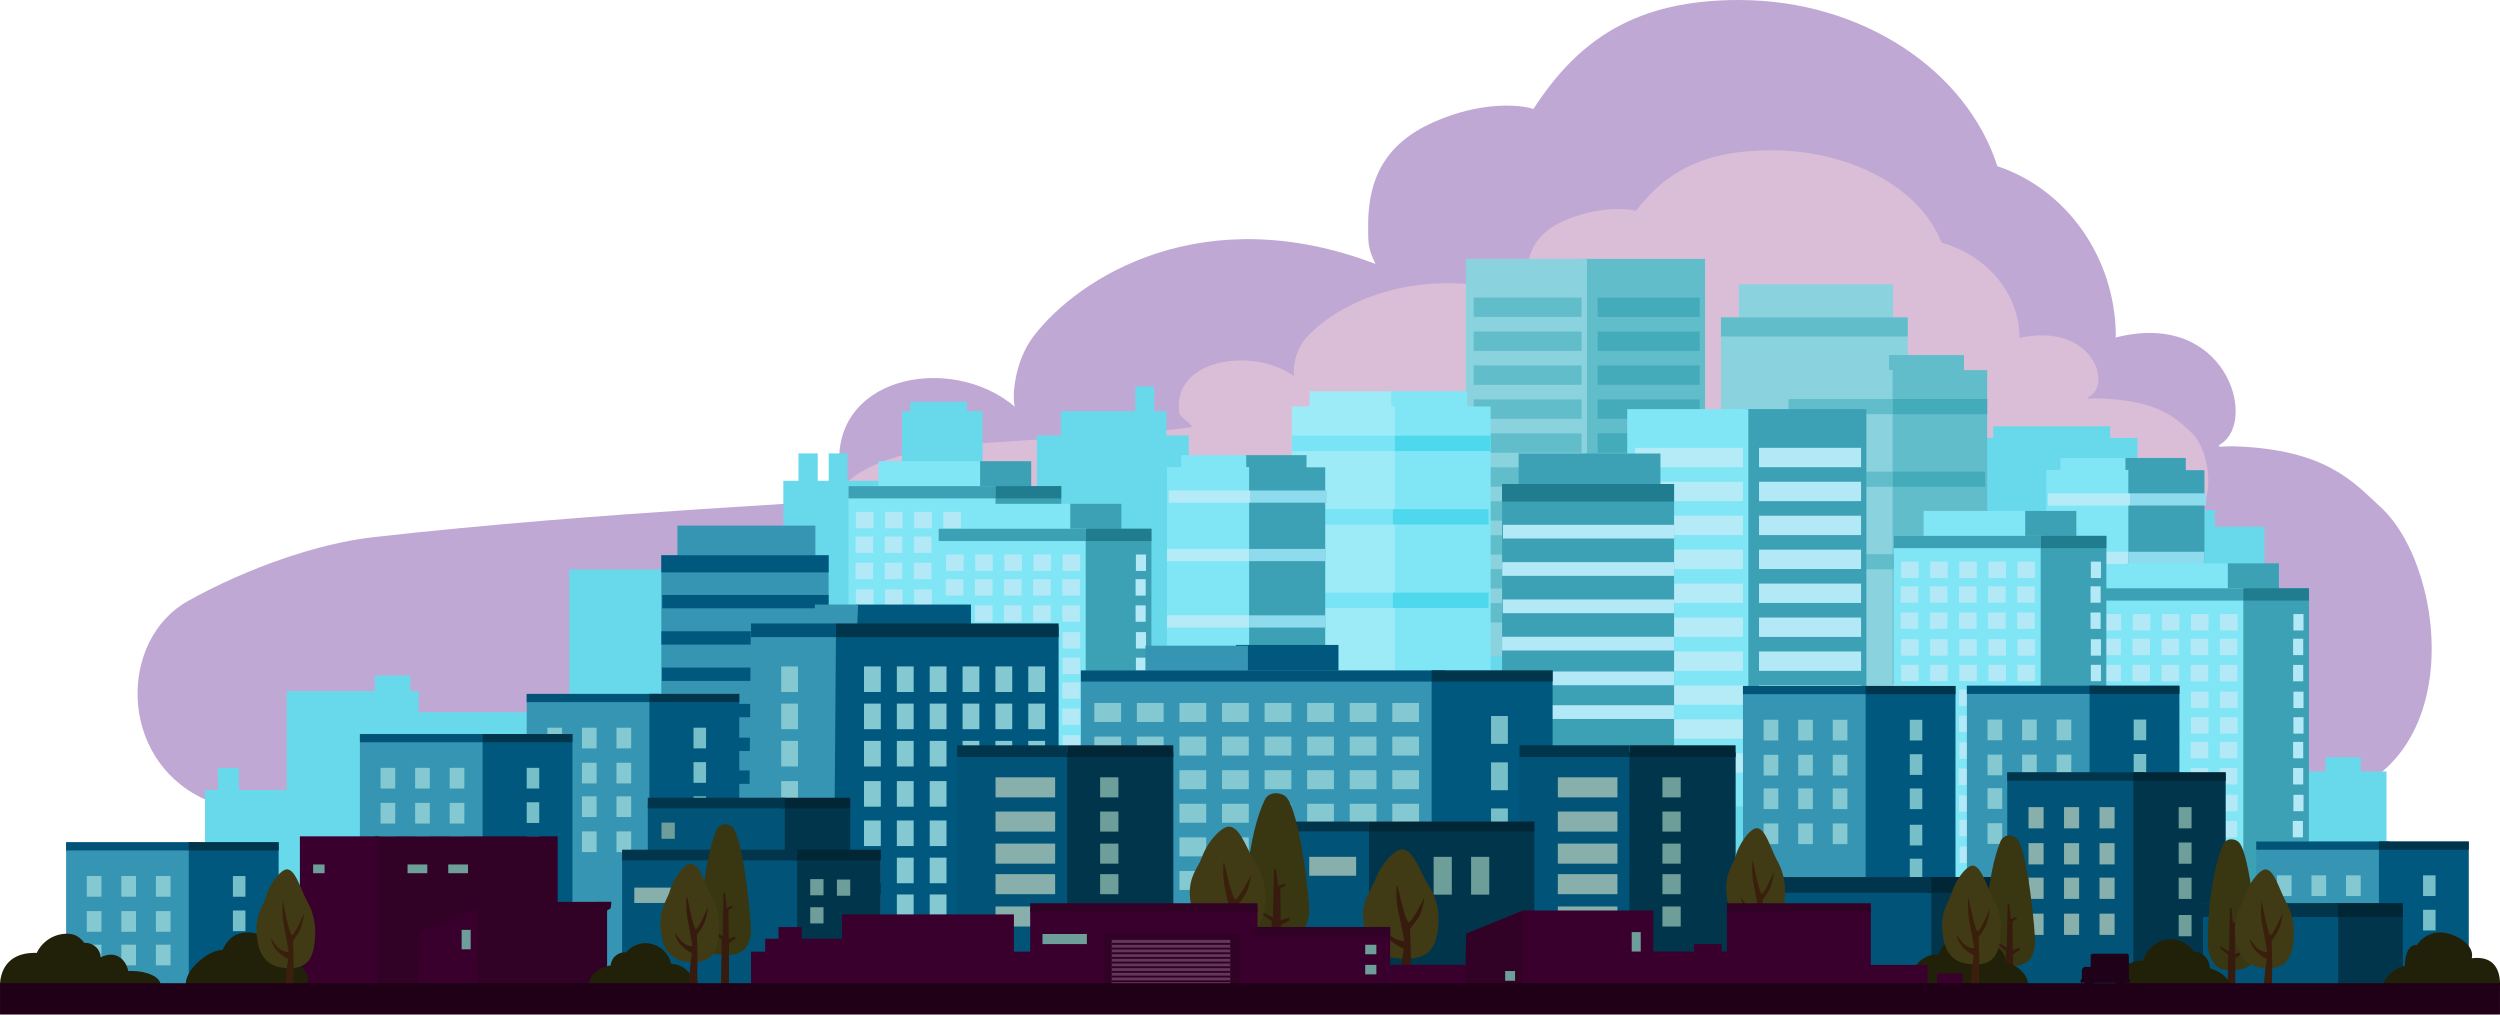 <svg xmlns="http://www.w3.org/2000/svg" viewBox="0 0 1500.02 608.74"><defs><style>.cls-1{fill:#c0a8d4;}.cls-1,.cls-18,.cls-2,.cls-23,.cls-29,.cls-3,.cls-30,.cls-31,.cls-32,.cls-33,.cls-34,.cls-36,.cls-37{fill-rule:evenodd;}.cls-2{fill:#dabed7;}.cls-3{fill:#68d9ea;}.cls-4{fill:#8ad2dd;}.cls-5{fill:#62bdcb;}.cls-6{fill:#44abbb;}.cls-18,.cls-7{fill:#3ca1b5;}.cls-8{fill:#80e6f5;}.cls-9{fill:#b5eaf7;}.cls-10{fill:#8edbed;}.cls-11{fill:#b3e9f6;}.cls-12,.cls-23{fill:#3695b2;}.cls-13{fill:#01587e;}.cls-14{fill:#207c8f;}.cls-15{fill:#9cebf7;}.cls-16{fill:#78e4f5;}.cls-17{fill:#4dd8ed;}.cls-19{fill:#015478;}.cls-20{fill:#01354b;}.cls-21{fill:#84c8d1;}.cls-22{fill:#76bfc8;}.cls-24{fill:#012636;}.cls-25{fill:#87afab;}.cls-26{fill:#6d9e9a;}.cls-27,.cls-29{fill:#310225;}.cls-28,.cls-30{fill:#3a002d;}.cls-31{fill:#393612;}.cls-32{fill:#361b0e;}.cls-33,.cls-38{fill:#212009;}.cls-34,.cls-35{fill:#1f0119;}.cls-36{fill:#403b14;}.cls-37{fill:#391f0c;}.cls-39{fill:#62375a;}.cls-40{fill:#1f0017;}</style></defs><g id="Layer_2" data-name="Layer 2"><g id="Layer_1-2" data-name="Layer 1"><g id="clouds14"><g id="big-cloud"><path class="cls-1" d="M1198.44,99.72C1180,42.3,1117.45,0,1043.27,0c-61.08,0-96,23.23-123.22,65.42C914,63.23,895.27,61,871.38,68.94c-31.63,10.59-50.48,28.79-50.48,66,0,11.33-.12,14,4.39,23.42C722,119,647.15,166.24,620.07,201.84,607.79,218,607.25,240.75,609,244.1,570.09,211,495.64,226,504.19,284.58c.47,3.13,14.12,13.4,10.66,14.17-13.48,3-150.24,7.76-290.65,23.52-33.38,3.75-76,18.56-111.34,38.28-41.52,23.14-42,93.88,8.44,118.32,9.12,4.42,36.44,10.78,47.89,10.67,211-1.85,1172.77-5.43,1206.89-7.29,107.19-5.87,93.9-139.78,52.42-177.88-16.12-14.8-32.57-34.84-88.23-36.59-6-.17-11.86,1.24-7.54-1.54,21.94-14.14,2.86-80.6-63.2-63.76-.78.2,0-.7,0-.7C1269.25,153.88,1239.42,113.36,1198.44,99.72Z"/></g><g id="big-cloud1"><path class="cls-2" d="M1164.87,145.59c-12.16-31.91-53.33-55.42-102.19-55.42-40.22,0-63.24,12.91-81.14,36.36-4-1.22-16.32-2.48-32,2-20.83,5.88-33.25,16-33.25,36.7,0,6.3-.08,7.81,2.89,13-68-21.92-117.31,4.36-135.14,24.14-8.09,9-8.45,21.63-7.3,23.49-25.62-18.39-74.65-10-69,22.49.31,1.75,9.3,7.45,7,7.88-8.88,1.65-32.85,3.9-125.63,9.68-33.35,2.08-63.61,8.89-79.23,22-10,8.4-18.33,19.31-6.2,29.61,4.71,4,29,8.19,36.6,8.14,139-1,722.89,3.6,745.29,1.73,51.09-4.29,42.34-55.6,29.64-67.52-9.63-9-20.23-19.87-56.88-20.84-3.93-.1-7.81.69-5-.86,14.45-7.86,1.88-44.79-41.62-35.44-.51.12,0-.38,0-.38C1211.51,175.69,1191.86,153.17,1164.87,145.59Z"/></g></g><path class="cls-3" d="M1282.5,315.91h20.07V306h14v10h6.12V306h6.24v10h29.8v146.9h36.6v-8.55h21.17v8.55h15.42v52.94h19.36v82.3h-42.35v1.82H224.88v-1.82H172v1.82H95.74V507H123V474h7.78V460.82h12.54V474H172V414.65h52.93V405.3h21.24v9.35h5v12.66h90.38V341.65h82.64v148.2h117V462.17H470V288.47h9.08V272.06h11.58v16.41h6.56V272.06h11.27v16.41h32.71V246.68h4.95V241h34v5.69h9.41v62.06H622.1V261.25h14.4V246.68h44.68V231.83h11.35v14.85h7.31v14.57h13.42v33.11h52.23V489.85h77.13V245.19H983.91V489.85l13.34-42.2v-7.29l177.16,42.2V262.76h21.52v-7h70.16v7h16.41Z"/><g id="_05" data-name=" 05"><rect class="cls-4" x="1043.36" y="170.58" width="92.41" height="33.81"/><rect class="cls-4" x="1032.59" y="190.44" width="112.05" height="270.6"/><rect class="cls-5" x="1032.59" y="190.44" width="112.05" height="11.45"/><rect class="cls-5" x="1132.11" y="213.04" width="46.29" height="18.76"/><rect class="cls-4" x="1084.93" y="213.08" width="48.49" height="18.75"/><rect class="cls-5" x="1133.86" y="222.07" width="58.47" height="188.38"/><rect class="cls-4" x="1074.37" y="221.97" width="61.2" height="188.79"/><rect class="cls-5" x="1073.13" y="239.41" width="62.38" height="9.1"/><rect class="cls-5" x="1073.13" y="282.99" width="62.38" height="9.1"/><rect class="cls-5" x="1073.13" y="332.51" width="62.38" height="9.1"/><rect class="cls-6" x="1135.57" y="239.41" width="56.76" height="9.1"/><rect class="cls-6" x="1135.57" y="282.99" width="55.55" height="9.1"/><rect class="cls-6" x="1135.57" y="332.51" width="55.55" height="9.1"/><rect class="cls-5" x="948.97" y="155.32" width="74.06" height="238.37"/><rect class="cls-4" x="879.54" y="155.32" width="72.66" height="238.37"/><rect class="cls-5" x="884.23" y="178.55" width="64.74" height="11.62"/><rect class="cls-5" x="884.23" y="198.92" width="64.74" height="11.62"/><rect class="cls-5" x="884.23" y="219.28" width="64.74" height="11.62"/><rect class="cls-5" x="884.23" y="239.65" width="64.74" height="11.62"/><rect class="cls-5" x="884.23" y="260.02" width="64.74" height="11.62"/><rect class="cls-5" x="884.23" y="280.39" width="64.74" height="11.62"/><rect class="cls-5" x="884.23" y="300.75" width="64.74" height="11.62"/><rect class="cls-5" x="884.23" y="321.12" width="64.74" height="11.62"/><rect class="cls-5" x="884.23" y="341.49" width="64.74" height="11.62"/><rect class="cls-5" x="884.23" y="361.85" width="64.74" height="11.62"/><rect class="cls-6" x="958.61" y="178.55" width="61.24" height="11.62"/><rect class="cls-6" x="958.61" y="198.92" width="61.24" height="11.62"/><rect class="cls-6" x="958.61" y="219.28" width="61.24" height="11.62"/><rect class="cls-6" x="958.61" y="239.65" width="61.24" height="11.62"/><rect class="cls-6" x="958.61" y="260.02" width="61.24" height="11.62"/><rect class="cls-6" x="958.61" y="280.39" width="61.24" height="11.62"/><rect class="cls-6" x="958.61" y="300.75" width="61.24" height="11.62"/><rect class="cls-6" x="958.61" y="321.12" width="61.24" height="11.62"/><rect class="cls-6" x="958.61" y="341.49" width="61.24" height="11.62"/><rect class="cls-6" x="958.61" y="361.85" width="61.24" height="11.62"/><rect class="cls-7" x="1274.23" y="274.78" width="37.24" height="15.09"/><rect class="cls-8" x="1236.27" y="274.81" width="39.02" height="15.09"/><rect class="cls-7" x="1275.64" y="282.11" width="47.04" height="272.65"/><rect class="cls-8" x="1227.77" y="281.97" width="49.24" height="273.24"/><rect class="cls-9" x="1228.76" y="296" width="49.24" height="7.33"/><rect class="cls-9" x="1227.77" y="331.06" width="49.24" height="7.33"/><rect class="cls-9" x="1227.77" y="370.91" width="49.24" height="7.33"/><rect class="cls-10" x="1278" y="296" width="45.67" height="7.33"/><rect class="cls-10" x="1277.01" y="331.06" width="45.67" height="7.33"/><rect class="cls-10" x="1277.01" y="370.91" width="45.67" height="7.33"/><rect class="cls-7" x="1045.78" y="245.46" width="74.06" height="238.37"/><rect class="cls-8" x="976.35" y="245.46" width="72.66" height="238.37"/><rect class="cls-9" x="981.04" y="268.7" width="64.74" height="11.62"/><rect class="cls-9" x="981.04" y="289.06" width="64.74" height="11.62"/><rect class="cls-9" x="981.04" y="309.43" width="64.74" height="11.62"/><rect class="cls-9" x="981.04" y="329.8" width="64.74" height="11.62"/><rect class="cls-9" x="981.04" y="350.16" width="64.74" height="11.62"/><rect class="cls-9" x="981.04" y="370.53" width="64.74" height="11.62"/><rect class="cls-9" x="981.04" y="390.9" width="64.74" height="11.62"/><rect class="cls-9" x="981.04" y="411.27" width="64.74" height="11.62"/><rect class="cls-9" x="981.04" y="431.63" width="64.74" height="11.62"/><rect class="cls-9" x="981.04" y="452" width="64.74" height="11.62"/><rect class="cls-11" x="1055.42" y="268.7" width="61.24" height="11.62"/><rect class="cls-11" x="1055.42" y="289.06" width="61.24" height="11.62"/><rect class="cls-11" x="1055.42" y="309.43" width="61.24" height="11.62"/><rect class="cls-11" x="1055.42" y="329.8" width="61.24" height="11.62"/><rect class="cls-11" x="1055.42" y="350.16" width="61.24" height="11.62"/><rect class="cls-11" x="1055.42" y="370.53" width="61.24" height="11.62"/><rect class="cls-11" x="1055.42" y="390.9" width="61.24" height="11.62"/><rect class="cls-11" x="1055.42" y="411.27" width="61.24" height="11.62"/><rect class="cls-11" x="1055.42" y="431.63" width="61.24" height="11.62"/><rect class="cls-11" x="1055.42" y="452" width="61.24" height="11.62"/><rect class="cls-12" x="406.45" y="315.37" width="82.79" height="30.29"/><rect class="cls-12" x="396.8" y="333.17" width="100.38" height="242.42"/><rect class="cls-13" x="396.8" y="422.33" width="100.38" height="8.01"/><rect class="cls-13" x="396.8" y="442.6" width="100.38" height="8.01"/><rect class="cls-13" x="396.8" y="462.3" width="100.38" height="8.01"/><rect class="cls-13" x="397.17" y="400.55" width="100.01" height="8.01"/><rect class="cls-13" x="396.86" y="378.76" width="100.31" height="8.01"/><rect class="cls-13" x="397.34" y="356.98" width="99.83" height="8.01"/><rect class="cls-13" x="396.8" y="333.17" width="100.38" height="10.25"/><rect class="cls-7" x="911.19" y="272.12" width="85.1" height="31.14"/><rect class="cls-7" x="901.27" y="290.41" width="103.19" height="249.2"/><rect class="cls-11" x="901.27" y="382.07" width="103.19" height="8.23"/><rect class="cls-11" x="901.27" y="402.91" width="103.19" height="8.23"/><rect class="cls-11" x="901.27" y="423.15" width="103.19" height="8.23"/><rect class="cls-11" x="901.66" y="359.68" width="102.8" height="8.23"/><rect class="cls-11" x="901.34" y="337.29" width="103.11" height="8.23"/><rect class="cls-11" x="901.82" y="314.89" width="102.62" height="8.23"/><rect class="cls-14" x="901.27" y="290.41" width="103.19" height="10.54"/><rect class="cls-8" x="833.48" y="234.76" width="46.82" height="18.97"/><rect class="cls-15" x="785.76" y="234.79" width="49.05" height="18.97"/><rect class="cls-8" x="835.25" y="243.89" width="59.13" height="190.53"/><rect class="cls-15" x="775.08" y="243.79" width="61.89" height="190.94"/><rect class="cls-16" x="775.07" y="261.42" width="61.89" height="9.21"/><rect class="cls-16" x="773.83" y="305.5" width="61.89" height="9.21"/><rect class="cls-16" x="773.83" y="355.59" width="61.89" height="9.21"/><rect class="cls-17" x="836.97" y="261.42" width="57.41" height="9.21"/><rect class="cls-17" x="835.72" y="305.5" width="57.41" height="9.21"/><rect class="cls-17" x="835.72" y="355.59" width="57.41" height="9.21"/><rect class="cls-8" x="1275.73" y="338.02" width="60.99" height="19.45"/><rect class="cls-7" x="1336.72" y="338.02" width="30.65" height="17.52"/><rect class="cls-8" x="1257.75" y="352.99" width="89.33" height="211.1"/><path class="cls-18" d="M1346,353h39.45l-.15,211.1H1346Z"/><rect class="cls-7" x="1257.75" y="352.98" width="88.24" height="7.37"/><rect class="cls-14" x="1345.98" y="352.98" width="39.39" height="7.37"/><rect class="cls-11" x="1376.07" y="368.44" width="6.06" height="9.84"/><rect class="cls-11" x="1297.15" y="368.44" width="10.52" height="9.84"/><rect class="cls-11" x="1314.62" y="368.44" width="10.52" height="9.84"/><rect class="cls-11" x="1332.09" y="368.44" width="10.52" height="9.84"/><rect class="cls-11" x="1279.68" y="368.44" width="10.52" height="9.84"/><rect class="cls-11" x="1262.2" y="368.44" width="10.52" height="9.84"/><rect class="cls-11" x="1375.89" y="383.24" width="6.06" height="9.84"/><rect class="cls-11" x="1296.96" y="383.24" width="10.52" height="9.84"/><rect class="cls-11" x="1314.44" y="383.24" width="10.52" height="9.84"/><rect class="cls-11" x="1331.91" y="383.24" width="10.52" height="9.84"/><rect class="cls-11" x="1279.49" y="383.24" width="10.52" height="9.84"/><rect class="cls-11" x="1262.02" y="383.24" width="10.52" height="9.84"/><rect class="cls-11" x="1375.89" y="398.95" width="6.06" height="9.84"/><rect class="cls-11" x="1296.96" y="398.95" width="10.52" height="9.84"/><rect class="cls-11" x="1314.44" y="398.95" width="10.52" height="9.84"/><rect class="cls-11" x="1331.91" y="398.95" width="10.52" height="9.84"/><rect class="cls-11" x="1279.49" y="398.95" width="10.52" height="9.84"/><rect class="cls-11" x="1262.02" y="398.95" width="10.52" height="9.84"/><rect class="cls-11" x="1376.07" y="415" width="6.06" height="9.84"/><rect class="cls-11" x="1297.15" y="415" width="10.52" height="9.84"/><rect class="cls-11" x="1314.62" y="415" width="10.52" height="9.84"/><rect class="cls-11" x="1332.09" y="415" width="10.52" height="9.84"/><rect class="cls-11" x="1279.68" y="415" width="10.52" height="9.84"/><rect class="cls-11" x="1262.2" y="415" width="10.52" height="9.84"/><rect class="cls-11" x="1376.07" y="430.34" width="6.06" height="9.84"/><rect class="cls-11" x="1297.15" y="430.34" width="10.52" height="9.84"/><rect class="cls-11" x="1314.62" y="430.34" width="10.52" height="9.84"/><rect class="cls-11" x="1332.09" y="430.34" width="10.52" height="9.84"/><rect class="cls-11" x="1279.68" y="430.34" width="10.52" height="9.84"/><rect class="cls-11" x="1262.2" y="430.34" width="10.52" height="9.84"/><rect class="cls-11" x="1375.89" y="445.14" width="6.06" height="9.84"/><rect class="cls-11" x="1296.96" y="445.14" width="10.52" height="9.84"/><rect class="cls-11" x="1314.44" y="445.14" width="10.52" height="9.84"/><rect class="cls-11" x="1331.91" y="445.14" width="10.52" height="9.84"/><rect class="cls-11" x="1279.49" y="445.14" width="10.52" height="9.84"/><rect class="cls-11" x="1262.02" y="445.14" width="10.52" height="9.84"/><rect class="cls-11" x="1375.89" y="460.84" width="6.06" height="9.84"/><rect class="cls-11" x="1296.96" y="460.84" width="10.52" height="9.84"/><rect class="cls-11" x="1314.44" y="460.84" width="10.52" height="9.84"/><rect class="cls-11" x="1331.91" y="460.84" width="10.52" height="9.84"/><rect class="cls-11" x="1279.49" y="460.84" width="10.52" height="9.84"/><rect class="cls-11" x="1262.02" y="460.84" width="10.52" height="9.84"/><rect class="cls-11" x="1376.07" y="476.89" width="6.06" height="9.84"/><rect class="cls-11" x="1297.15" y="476.89" width="10.52" height="9.84"/><rect class="cls-11" x="1314.62" y="476.89" width="10.52" height="9.84"/><rect class="cls-11" x="1332.09" y="476.89" width="10.52" height="9.84"/><rect class="cls-11" x="1279.68" y="476.89" width="10.52" height="9.84"/><rect class="cls-11" x="1262.2" y="476.89" width="10.52" height="9.84"/><rect class="cls-11" x="1375.7" y="492.56" width="6.06" height="9.84"/><rect class="cls-11" x="1296.78" y="492.56" width="10.52" height="9.84"/><rect class="cls-11" x="1314.25" y="492.56" width="10.52" height="9.84"/><rect class="cls-11" x="1331.72" y="492.56" width="10.52" height="9.84"/><rect class="cls-11" x="1279.3" y="492.56" width="10.52" height="9.84"/><rect class="cls-11" x="1261.83" y="492.56" width="10.52" height="9.84"/><rect class="cls-11" x="1375.89" y="508.61" width="6.06" height="9.84"/><rect class="cls-11" x="1296.96" y="508.61" width="10.52" height="9.84"/><rect class="cls-11" x="1314.44" y="508.61" width="10.52" height="9.84"/><rect class="cls-11" x="1331.91" y="508.61" width="10.52" height="9.84"/><rect class="cls-11" x="1279.49" y="508.61" width="10.52" height="9.84"/><rect class="cls-11" x="1262.02" y="508.61" width="10.52" height="9.84"/><rect class="cls-11" x="1376.07" y="523.35" width="6.06" height="9.84"/><rect class="cls-11" x="1297.15" y="523.35" width="10.52" height="9.84"/><rect class="cls-11" x="1314.62" y="523.35" width="10.52" height="9.84"/><rect class="cls-11" x="1332.09" y="523.35" width="10.52" height="9.84"/><rect class="cls-11" x="1279.68" y="523.35" width="10.52" height="9.84"/><rect class="cls-11" x="1262.2" y="523.35" width="10.52" height="9.84"/><rect class="cls-11" x="1376.26" y="539.4" width="6.06" height="9.84"/><rect class="cls-11" x="1297.34" y="539.4" width="10.52" height="9.84"/><rect class="cls-11" x="1314.81" y="539.4" width="10.52" height="9.84"/><rect class="cls-11" x="1332.28" y="539.4" width="10.52" height="9.84"/><rect class="cls-11" x="1279.86" y="539.4" width="10.52" height="9.84"/><rect class="cls-11" x="1262.39" y="539.4" width="10.52" height="9.84"/><rect class="cls-8" x="1154.18" y="306.57" width="60.99" height="19.45"/><rect class="cls-7" x="1215.18" y="306.57" width="30.65" height="17.52"/><rect class="cls-8" x="1136.2" y="321.54" width="89.33" height="211.1"/><path class="cls-18" d="M1224.41,321.53h39.45l-.15,211.1h-39.3Z"/><rect class="cls-7" x="1136.2" y="321.53" width="88.24" height="7.37"/><rect class="cls-14" x="1224.44" y="321.53" width="39.39" height="7.37"/><rect class="cls-11" x="1254.53" y="336.99" width="6.06" height="9.84"/><rect class="cls-11" x="1175.6" y="336.99" width="10.52" height="9.84"/><rect class="cls-11" x="1193.08" y="336.99" width="10.52" height="9.84"/><rect class="cls-11" x="1210.55" y="336.99" width="10.52" height="9.84"/><rect class="cls-11" x="1158.13" y="336.99" width="10.52" height="9.84"/><rect class="cls-11" x="1140.66" y="336.99" width="10.52" height="9.84"/><rect class="cls-11" x="1254.34" y="351.79" width="6.06" height="9.84"/><rect class="cls-11" x="1175.42" y="351.79" width="10.52" height="9.84"/><rect class="cls-11" x="1192.89" y="351.79" width="10.52" height="9.84"/><rect class="cls-11" x="1210.36" y="351.79" width="10.52" height="9.84"/><rect class="cls-11" x="1157.94" y="351.79" width="10.52" height="9.84"/><rect class="cls-11" x="1140.47" y="351.79" width="10.52" height="9.84"/><rect class="cls-11" x="1254.34" y="367.5" width="6.06" height="9.84"/><rect class="cls-11" x="1175.42" y="367.5" width="10.52" height="9.84"/><rect class="cls-11" x="1192.89" y="367.5" width="10.52" height="9.84"/><rect class="cls-11" x="1210.36" y="367.5" width="10.52" height="9.84"/><rect class="cls-11" x="1157.94" y="367.5" width="10.52" height="9.84"/><rect class="cls-11" x="1140.47" y="367.5" width="10.52" height="9.84"/><rect class="cls-11" x="1254.53" y="383.55" width="6.06" height="9.84"/><rect class="cls-11" x="1175.6" y="383.55" width="10.52" height="9.84"/><rect class="cls-11" x="1193.08" y="383.55" width="10.52" height="9.84"/><rect class="cls-11" x="1210.55" y="383.55" width="10.52" height="9.84"/><rect class="cls-11" x="1158.13" y="383.55" width="10.52" height="9.84"/><rect class="cls-11" x="1140.66" y="383.55" width="10.52" height="9.84"/><rect class="cls-11" x="1254.53" y="398.89" width="6.06" height="9.84"/><rect class="cls-11" x="1175.6" y="398.89" width="10.52" height="9.84"/><rect class="cls-11" x="1193.08" y="398.89" width="10.52" height="9.84"/><rect class="cls-11" x="1210.55" y="398.89" width="10.52" height="9.84"/><rect class="cls-11" x="1158.13" y="398.89" width="10.52" height="9.84"/><rect class="cls-11" x="1140.66" y="398.89" width="10.52" height="9.84"/><rect class="cls-11" x="1254.34" y="413.69" width="6.06" height="9.84"/><rect class="cls-11" x="1175.42" y="413.69" width="10.52" height="9.84"/><rect class="cls-11" x="1192.89" y="413.69" width="10.52" height="9.84"/><rect class="cls-11" x="1210.36" y="413.69" width="10.52" height="9.84"/><rect class="cls-11" x="1157.94" y="413.69" width="10.52" height="9.84"/><rect class="cls-11" x="1140.47" y="413.69" width="10.52" height="9.84"/><rect class="cls-11" x="1254.34" y="429.39" width="6.06" height="9.84"/><rect class="cls-11" x="1175.42" y="429.39" width="10.52" height="9.84"/><rect class="cls-11" x="1192.89" y="429.39" width="10.52" height="9.84"/><rect class="cls-11" x="1210.36" y="429.39" width="10.52" height="9.84"/><rect class="cls-11" x="1157.94" y="429.39" width="10.52" height="9.84"/><rect class="cls-11" x="1140.47" y="429.39" width="10.52" height="9.84"/><rect class="cls-11" x="1254.53" y="445.44" width="6.06" height="9.84"/><rect class="cls-11" x="1175.6" y="445.44" width="10.52" height="9.84"/><rect class="cls-11" x="1193.08" y="445.44" width="10.52" height="9.84"/><rect class="cls-11" x="1210.55" y="445.44" width="10.52" height="9.84"/><rect class="cls-11" x="1158.13" y="445.44" width="10.52" height="9.84"/><rect class="cls-11" x="1140.66" y="445.44" width="10.52" height="9.84"/><rect class="cls-11" x="1254.16" y="461.12" width="6.06" height="9.84"/><rect class="cls-11" x="1175.23" y="461.12" width="10.52" height="9.84"/><rect class="cls-11" x="1192.7" y="461.12" width="10.52" height="9.84"/><rect class="cls-11" x="1210.18" y="461.12" width="10.52" height="9.84"/><rect class="cls-11" x="1157.76" y="461.12" width="10.52" height="9.84"/><rect class="cls-11" x="1140.29" y="461.12" width="10.52" height="9.84"/><rect class="cls-11" x="1254.34" y="477.16" width="6.06" height="9.84"/><rect class="cls-11" x="1175.42" y="477.16" width="10.52" height="9.84"/><rect class="cls-11" x="1192.89" y="477.16" width="10.52" height="9.84"/><rect class="cls-11" x="1210.36" y="477.16" width="10.52" height="9.84"/><rect class="cls-11" x="1157.94" y="477.16" width="10.52" height="9.84"/><rect class="cls-11" x="1140.47" y="477.16" width="10.52" height="9.84"/><rect class="cls-11" x="1254.53" y="491.9" width="6.06" height="9.84"/><rect class="cls-11" x="1175.6" y="491.9" width="10.52" height="9.84"/><rect class="cls-11" x="1193.08" y="491.9" width="10.52" height="9.84"/><rect class="cls-11" x="1210.55" y="491.9" width="10.52" height="9.84"/><rect class="cls-11" x="1158.13" y="491.9" width="10.52" height="9.84"/><rect class="cls-11" x="1140.66" y="491.9" width="10.52" height="9.84"/><rect class="cls-11" x="1254.72" y="507.95" width="6.06" height="9.84"/><rect class="cls-11" x="1175.79" y="507.95" width="10.52" height="9.84"/><rect class="cls-11" x="1193.26" y="507.95" width="10.52" height="9.84"/><rect class="cls-11" x="1210.74" y="507.95" width="10.52" height="9.84"/><rect class="cls-11" x="1158.32" y="507.95" width="10.52" height="9.84"/><rect class="cls-11" x="1140.85" y="507.95" width="10.52" height="9.84"/><rect class="cls-8" x="527.1" y="276.71" width="60.99" height="19.45"/><rect class="cls-7" x="588.09" y="276.71" width="30.65" height="17.52"/><rect class="cls-8" x="509.11" y="291.68" width="89.33" height="211.1"/><path class="cls-18" d="M597.32,291.68h39.46l-.15,211.1H597.32Z"/><rect class="cls-7" x="509.11" y="291.68" width="88.24" height="7.37"/><rect class="cls-14" x="597.35" y="291.68" width="39.39" height="7.37"/><rect class="cls-11" x="627.44" y="307.14" width="6.06" height="9.84"/><rect class="cls-11" x="548.52" y="307.14" width="10.52" height="9.84"/><rect class="cls-11" x="565.99" y="307.14" width="10.52" height="9.84"/><rect class="cls-11" x="583.46" y="307.14" width="10.52" height="9.84"/><rect class="cls-11" x="531.04" y="307.14" width="10.52" height="9.84"/><rect class="cls-11" x="513.57" y="307.14" width="10.52" height="9.84"/><rect class="cls-11" x="627.25" y="321.94" width="6.06" height="9.84"/><rect class="cls-11" x="548.33" y="321.93" width="10.52" height="9.84"/><rect class="cls-11" x="565.8" y="321.93" width="10.52" height="9.84"/><rect class="cls-11" x="583.28" y="321.93" width="10.52" height="9.84"/><rect class="cls-11" x="530.86" y="321.93" width="10.52" height="9.84"/><rect class="cls-11" x="513.38" y="321.93" width="10.52" height="9.84"/><rect class="cls-11" x="627.25" y="337.64" width="6.06" height="9.84"/><rect class="cls-11" x="548.33" y="337.64" width="10.52" height="9.84"/><rect class="cls-11" x="565.8" y="337.64" width="10.52" height="9.84"/><rect class="cls-11" x="583.28" y="337.64" width="10.52" height="9.84"/><rect class="cls-11" x="530.86" y="337.64" width="10.52" height="9.84"/><rect class="cls-11" x="513.38" y="337.64" width="10.52" height="9.84"/><rect class="cls-11" x="627.44" y="353.69" width="6.06" height="9.84"/><rect class="cls-11" x="548.52" y="353.69" width="10.52" height="9.84"/><rect class="cls-11" x="565.99" y="353.69" width="10.52" height="9.84"/><rect class="cls-11" x="583.46" y="353.69" width="10.52" height="9.84"/><rect class="cls-11" x="531.04" y="353.69" width="10.52" height="9.84"/><rect class="cls-11" x="513.57" y="353.69" width="10.52" height="9.84"/><rect class="cls-11" x="627.44" y="369.03" width="6.06" height="9.84"/><rect class="cls-11" x="548.52" y="369.03" width="10.52" height="9.84"/><rect class="cls-11" x="565.99" y="369.03" width="10.52" height="9.84"/><rect class="cls-11" x="583.46" y="369.03" width="10.52" height="9.84"/><rect class="cls-11" x="531.04" y="369.03" width="10.52" height="9.84"/><rect class="cls-11" x="513.57" y="369.03" width="10.52" height="9.84"/><rect class="cls-11" x="627.25" y="383.83" width="6.06" height="9.84"/><rect class="cls-11" x="548.33" y="383.83" width="10.52" height="9.84"/><rect class="cls-11" x="565.8" y="383.83" width="10.52" height="9.84"/><rect class="cls-11" x="583.28" y="383.83" width="10.52" height="9.84"/><rect class="cls-11" x="530.86" y="383.83" width="10.52" height="9.84"/><rect class="cls-11" x="513.38" y="383.83" width="10.52" height="9.84"/><rect class="cls-11" x="627.25" y="399.53" width="6.06" height="9.84"/><rect class="cls-11" x="548.33" y="399.53" width="10.52" height="9.84"/><rect class="cls-11" x="565.8" y="399.53" width="10.52" height="9.84"/><rect class="cls-11" x="583.28" y="399.53" width="10.52" height="9.84"/><rect class="cls-11" x="530.86" y="399.53" width="10.52" height="9.84"/><rect class="cls-11" x="513.38" y="399.53" width="10.52" height="9.84"/><rect class="cls-11" x="627.44" y="415.58" width="6.06" height="9.84"/><rect class="cls-11" x="548.52" y="415.58" width="10.52" height="9.84"/><rect class="cls-11" x="565.99" y="415.58" width="10.52" height="9.84"/><rect class="cls-11" x="583.46" y="415.58" width="10.52" height="9.84"/><rect class="cls-11" x="531.04" y="415.58" width="10.52" height="9.84"/><rect class="cls-11" x="513.57" y="415.58" width="10.52" height="9.84"/><rect class="cls-11" x="627.07" y="431.26" width="6.06" height="9.84"/><rect class="cls-11" x="548.14" y="431.26" width="10.52" height="9.84"/><rect class="cls-11" x="565.62" y="431.26" width="10.52" height="9.84"/><rect class="cls-11" x="583.09" y="431.26" width="10.52" height="9.84"/><rect class="cls-11" x="530.67" y="431.26" width="10.52" height="9.84"/><rect class="cls-11" x="513.2" y="431.26" width="10.52" height="9.84"/><rect class="cls-11" x="627.25" y="447.3" width="6.06" height="9.84"/><rect class="cls-11" x="548.33" y="447.3" width="10.52" height="9.84"/><rect class="cls-11" x="565.8" y="447.3" width="10.52" height="9.84"/><rect class="cls-11" x="583.28" y="447.3" width="10.52" height="9.84"/><rect class="cls-11" x="530.86" y="447.3" width="10.52" height="9.84"/><rect class="cls-11" x="513.38" y="447.3" width="10.52" height="9.84"/><rect class="cls-11" x="627.44" y="462.05" width="6.06" height="9.84"/><rect class="cls-11" x="548.52" y="462.05" width="10.52" height="9.84"/><rect class="cls-11" x="565.99" y="462.05" width="10.52" height="9.84"/><rect class="cls-11" x="583.46" y="462.05" width="10.52" height="9.84"/><rect class="cls-11" x="531.04" y="462.05" width="10.52" height="9.84"/><rect class="cls-11" x="513.57" y="462.05" width="10.52" height="9.84"/><rect class="cls-11" x="627.63" y="478.09" width="6.06" height="9.84"/><rect class="cls-11" x="548.7" y="478.09" width="10.52" height="9.84"/><rect class="cls-11" x="566.18" y="478.09" width="10.52" height="9.84"/><rect class="cls-11" x="583.65" y="478.09" width="10.52" height="9.84"/><rect class="cls-11" x="531.23" y="478.09" width="10.52" height="9.84"/><rect class="cls-11" x="513.76" y="478.09" width="10.52" height="9.84"/><rect class="cls-8" x="581.21" y="302.29" width="60.99" height="19.45"/><rect class="cls-7" x="642.2" y="302.29" width="30.65" height="17.52"/><rect class="cls-8" x="563.22" y="317.26" width="89.33" height="211.1"/><path class="cls-18" d="M651.43,317.26h39.46l-.15,211.1H651.43Z"/><rect class="cls-7" x="563.22" y="317.26" width="88.24" height="7.37"/><rect class="cls-14" x="651.46" y="317.26" width="39.39" height="7.37"/><rect class="cls-11" x="681.55" y="332.72" width="6.06" height="9.84"/><rect class="cls-11" x="602.63" y="332.72" width="10.52" height="9.84"/><rect class="cls-11" x="620.1" y="332.72" width="10.52" height="9.84"/><rect class="cls-11" x="637.57" y="332.72" width="10.52" height="9.84"/><rect class="cls-11" x="585.15" y="332.72" width="10.52" height="9.84"/><rect class="cls-11" x="567.68" y="332.72" width="10.52" height="9.84"/><rect class="cls-11" x="681.36" y="347.52" width="6.06" height="9.84"/><rect class="cls-11" x="602.44" y="347.52" width="10.52" height="9.84"/><rect class="cls-11" x="619.91" y="347.52" width="10.52" height="9.84"/><rect class="cls-11" x="637.39" y="347.52" width="10.52" height="9.84"/><rect class="cls-11" x="584.97" y="347.52" width="10.52" height="9.84"/><rect class="cls-11" x="567.49" y="347.52" width="10.52" height="9.84"/><rect class="cls-11" x="681.36" y="363.23" width="6.06" height="9.84"/><rect class="cls-11" x="602.44" y="363.23" width="10.52" height="9.84"/><rect class="cls-11" x="619.91" y="363.23" width="10.52" height="9.84"/><rect class="cls-11" x="637.39" y="363.23" width="10.52" height="9.84"/><rect class="cls-11" x="584.97" y="363.23" width="10.52" height="9.84"/><rect class="cls-11" x="567.49" y="363.23" width="10.52" height="9.84"/><rect class="cls-11" x="681.55" y="379.27" width="6.06" height="9.84"/><rect class="cls-11" x="602.63" y="379.27" width="10.52" height="9.84"/><rect class="cls-11" x="620.1" y="379.27" width="10.52" height="9.84"/><rect class="cls-11" x="637.57" y="379.27" width="10.52" height="9.84"/><rect class="cls-11" x="585.15" y="379.27" width="10.52" height="9.84"/><rect class="cls-11" x="567.68" y="379.27" width="10.52" height="9.84"/><rect class="cls-11" x="681.55" y="394.61" width="6.06" height="9.84"/><rect class="cls-11" x="602.63" y="394.61" width="10.52" height="9.84"/><rect class="cls-11" x="620.1" y="394.61" width="10.52" height="9.84"/><rect class="cls-11" x="637.57" y="394.61" width="10.52" height="9.84"/><rect class="cls-11" x="585.15" y="394.61" width="10.52" height="9.84"/><rect class="cls-11" x="567.68" y="394.61" width="10.52" height="9.84"/><rect class="cls-11" x="681.36" y="409.41" width="6.06" height="9.84"/><rect class="cls-11" x="602.44" y="409.41" width="10.52" height="9.84"/><rect class="cls-11" x="619.91" y="409.41" width="10.52" height="9.84"/><rect class="cls-11" x="637.39" y="409.41" width="10.52" height="9.84"/><rect class="cls-11" x="584.97" y="409.41" width="10.52" height="9.84"/><rect class="cls-11" x="567.49" y="409.41" width="10.52" height="9.84"/><rect class="cls-11" x="681.36" y="425.12" width="6.06" height="9.84"/><rect class="cls-11" x="602.44" y="425.12" width="10.52" height="9.84"/><rect class="cls-11" x="619.91" y="425.12" width="10.52" height="9.84"/><rect class="cls-11" x="637.39" y="425.12" width="10.52" height="9.84"/><rect class="cls-11" x="584.97" y="425.12" width="10.52" height="9.84"/><rect class="cls-11" x="567.49" y="425.12" width="10.52" height="9.84"/><rect class="cls-11" x="681.55" y="441.17" width="6.06" height="9.84"/><rect class="cls-11" x="602.63" y="441.17" width="10.52" height="9.84"/><rect class="cls-11" x="620.1" y="441.17" width="10.52" height="9.84"/><rect class="cls-11" x="637.57" y="441.17" width="10.52" height="9.84"/><rect class="cls-11" x="585.15" y="441.17" width="10.52" height="9.84"/><rect class="cls-11" x="567.68" y="441.17" width="10.52" height="9.84"/><rect class="cls-11" x="681.18" y="456.84" width="6.06" height="9.84"/><rect class="cls-11" x="602.25" y="456.84" width="10.52" height="9.84"/><rect class="cls-11" x="619.73" y="456.84" width="10.52" height="9.84"/><rect class="cls-11" x="637.2" y="456.84" width="10.52" height="9.84"/><rect class="cls-11" x="584.78" y="456.84" width="10.52" height="9.84"/><rect class="cls-11" x="567.31" y="456.84" width="10.52" height="9.84"/><rect class="cls-11" x="681.36" y="472.89" width="6.06" height="9.84"/><rect class="cls-11" x="602.44" y="472.89" width="10.52" height="9.84"/><rect class="cls-11" x="619.91" y="472.89" width="10.52" height="9.84"/><rect class="cls-11" x="637.39" y="472.89" width="10.52" height="9.84"/><rect class="cls-11" x="584.97" y="472.89" width="10.52" height="9.84"/><rect class="cls-11" x="567.49" y="472.89" width="10.52" height="9.84"/><rect class="cls-11" x="681.55" y="487.63" width="6.06" height="9.84"/><rect class="cls-11" x="602.63" y="487.63" width="10.52" height="9.84"/><rect class="cls-11" x="620.1" y="487.63" width="10.52" height="9.84"/><rect class="cls-11" x="637.57" y="487.63" width="10.52" height="9.84"/><rect class="cls-11" x="585.15" y="487.63" width="10.52" height="9.84"/><rect class="cls-11" x="567.68" y="487.63" width="10.52" height="9.84"/><rect class="cls-11" x="681.74" y="503.68" width="6.06" height="9.84"/><rect class="cls-11" x="602.81" y="503.68" width="10.52" height="9.84"/><rect class="cls-11" x="620.29" y="503.68" width="10.52" height="9.84"/><rect class="cls-11" x="637.76" y="503.68" width="10.52" height="9.84"/><rect class="cls-11" x="585.34" y="503.68" width="10.52" height="9.84"/><rect class="cls-11" x="567.87" y="503.68" width="10.52" height="9.84"/><rect class="cls-12" x="316.03" y="416.35" width="79.62" height="165.07"/><rect class="cls-13" x="389.65" y="416.35" width="53.91" height="165.22"/><rect class="cls-19" x="316.03" y="416.35" width="79.62" height="4.92"/><rect class="cls-20" x="389.65" y="416.35" width="53.91" height="4.92"/><rect class="cls-21" x="369.9" y="436.63" width="8.8" height="12.41"/><rect class="cls-21" x="349.17" y="436.63" width="8.8" height="12.41"/><rect class="cls-21" x="328.43" y="436.63" width="8.8" height="12.41"/><rect class="cls-21" x="369.9" y="457.66" width="8.8" height="12.41"/><rect class="cls-21" x="349.17" y="457.66" width="8.8" height="12.41"/><rect class="cls-21" x="328.43" y="457.66" width="8.8" height="12.41"/><rect class="cls-21" x="369.9" y="477.81" width="8.8" height="12.41"/><rect class="cls-21" x="349.17" y="477.81" width="8.8" height="12.41"/><rect class="cls-21" x="328.43" y="477.81" width="8.8" height="12.41"/><rect class="cls-21" x="369.9" y="498.84" width="8.8" height="12.41"/><rect class="cls-21" x="349.17" y="498.84" width="8.8" height="12.41"/><rect class="cls-21" x="328.43" y="498.84" width="8.8" height="12.41"/><rect class="cls-22" x="416.12" y="477.83" width="7.51" height="12.41"/><rect class="cls-22" x="416.12" y="457.29" width="7.51" height="12.41"/><rect class="cls-22" x="416.12" y="436.63" width="7.51" height="12.41"/><rect class="cls-22" x="416.12" y="499.62" width="7.51" height="12.41"/><rect class="cls-22" x="416.12" y="519.99" width="7.51" height="12.2"/><rect class="cls-12" x="215.94" y="440.43" width="79.62" height="165.07"/><rect class="cls-13" x="289.56" y="440.43" width="53.91" height="165.22"/><rect class="cls-19" x="215.94" y="440.43" width="79.62" height="4.92"/><rect class="cls-20" x="289.56" y="440.43" width="53.91" height="4.92"/><rect class="cls-21" x="269.81" y="460.71" width="8.8" height="12.41"/><rect class="cls-21" x="249.08" y="460.71" width="8.8" height="12.41"/><rect class="cls-21" x="228.34" y="460.71" width="8.8" height="12.41"/><rect class="cls-21" x="269.81" y="481.73" width="8.8" height="12.41"/><rect class="cls-21" x="249.08" y="481.73" width="8.8" height="12.41"/><rect class="cls-21" x="228.34" y="481.73" width="8.8" height="12.41"/><rect class="cls-21" x="269.81" y="501.88" width="8.8" height="12.41"/><rect class="cls-21" x="249.08" y="501.88" width="8.8" height="12.41"/><rect class="cls-21" x="228.34" y="501.88" width="8.8" height="12.41"/><rect class="cls-21" x="269.81" y="522.91" width="8.8" height="12.41"/><rect class="cls-21" x="249.08" y="522.91" width="8.8" height="12.41"/><rect class="cls-21" x="228.34" y="522.91" width="8.8" height="12.41"/><rect class="cls-22" x="316.03" y="501.91" width="7.51" height="12.41"/><rect class="cls-22" x="316.03" y="481.37" width="7.51" height="12.41"/><rect class="cls-22" x="316.03" y="460.71" width="7.51" height="12.41"/><rect class="cls-22" x="316.03" y="523.7" width="7.51" height="12.41"/><rect class="cls-22" x="316.03" y="544.06" width="7.51" height="12.2"/><rect class="cls-7" x="746.69" y="273.09" width="37.24" height="15.09"/><rect class="cls-8" x="708.73" y="273.11" width="39.02" height="15.09"/><rect class="cls-7" x="748.1" y="280.41" width="47.04" height="272.65"/><rect class="cls-8" x="700.23" y="280.27" width="49.24" height="273.24"/><rect class="cls-9" x="701.22" y="294.3" width="49.24" height="7.33"/><rect class="cls-9" x="700.23" y="329.36" width="49.24" height="7.33"/><rect class="cls-9" x="700.23" y="369.21" width="49.24" height="7.33"/><rect class="cls-10" x="750.47" y="294.3" width="45.67" height="7.33"/><rect class="cls-10" x="749.47" y="329.36" width="45.67" height="7.33"/><rect class="cls-10" x="749.47" y="369.21" width="45.67" height="7.33"/><rect class="cls-12" x="1045.79" y="411.59" width="79.62" height="165.07"/><rect class="cls-13" x="1119.4" y="411.59" width="53.91" height="165.22"/><rect class="cls-19" x="1045.79" y="411.59" width="79.62" height="4.92"/><rect class="cls-20" x="1119.4" y="411.59" width="53.91" height="4.92"/><rect class="cls-21" x="1099.65" y="431.87" width="8.8" height="12.41"/><rect class="cls-21" x="1078.93" y="431.87" width="8.8" height="12.41"/><rect class="cls-21" x="1058.19" y="431.87" width="8.8" height="12.41"/><rect class="cls-21" x="1099.65" y="452.9" width="8.8" height="12.41"/><rect class="cls-21" x="1078.93" y="452.9" width="8.8" height="12.41"/><rect class="cls-21" x="1058.19" y="452.9" width="8.8" height="12.41"/><rect class="cls-21" x="1099.65" y="473.05" width="8.8" height="12.41"/><rect class="cls-21" x="1078.93" y="473.05" width="8.8" height="12.41"/><rect class="cls-21" x="1058.19" y="473.05" width="8.8" height="12.41"/><rect class="cls-21" x="1099.65" y="494.07" width="8.8" height="12.41"/><rect class="cls-21" x="1078.93" y="494.07" width="8.8" height="12.41"/><rect class="cls-21" x="1058.19" y="494.07" width="8.8" height="12.41"/><rect class="cls-22" x="1145.88" y="473.07" width="7.51" height="12.41"/><rect class="cls-22" x="1145.88" y="452.53" width="7.51" height="12.41"/><rect class="cls-22" x="1145.88" y="431.87" width="7.51" height="12.41"/><rect class="cls-22" x="1145.88" y="494.86" width="7.51" height="12.41"/><rect class="cls-22" x="1145.88" y="515.23" width="7.51" height="12.2"/><rect class="cls-12" x="1180.14" y="411.46" width="79.62" height="165.07"/><rect class="cls-13" x="1253.76" y="411.46" width="53.91" height="165.22"/><rect class="cls-19" x="1180.14" y="411.46" width="79.62" height="4.92"/><rect class="cls-20" x="1253.76" y="411.46" width="53.91" height="4.92"/><rect class="cls-21" x="1234.01" y="431.74" width="8.8" height="12.41"/><rect class="cls-21" x="1213.28" y="431.74" width="8.8" height="12.41"/><rect class="cls-21" x="1192.54" y="431.74" width="8.8" height="12.41"/><rect class="cls-21" x="1234.01" y="452.77" width="8.8" height="12.41"/><rect class="cls-21" x="1213.28" y="452.77" width="8.8" height="12.41"/><rect class="cls-21" x="1192.54" y="452.77" width="8.8" height="12.41"/><rect class="cls-21" x="1234.01" y="472.92" width="8.8" height="12.41"/><rect class="cls-21" x="1213.28" y="472.92" width="8.8" height="12.41"/><rect class="cls-21" x="1192.54" y="472.92" width="8.8" height="12.41"/><rect class="cls-21" x="1234.01" y="493.94" width="8.8" height="12.41"/><rect class="cls-21" x="1213.28" y="493.94" width="8.8" height="12.41"/><rect class="cls-21" x="1192.54" y="493.94" width="8.8" height="12.41"/><rect class="cls-22" x="1280.23" y="472.94" width="7.51" height="12.41"/><rect class="cls-22" x="1280.23" y="452.4" width="7.51" height="12.41"/><rect class="cls-22" x="1280.23" y="431.74" width="7.51" height="12.41"/><rect class="cls-22" x="1280.23" y="494.73" width="7.51" height="12.41"/><rect class="cls-22" x="1280.23" y="515.1" width="7.51" height="12.2"/><rect class="cls-12" x="1353.76" y="504.94" width="79.62" height="94.11"/><rect class="cls-13" x="1427.38" y="504.94" width="53.91" height="94.19"/><rect class="cls-19" x="1353.76" y="504.94" width="79.62" height="4.92"/><rect class="cls-20" x="1427.38" y="504.94" width="53.91" height="4.92"/><rect class="cls-21" x="1407.63" y="525.22" width="8.8" height="12.41"/><rect class="cls-21" x="1386.9" y="525.22" width="8.8" height="12.41"/><rect class="cls-21" x="1366.16" y="525.22" width="8.8" height="12.41"/><rect class="cls-21" x="1407.63" y="546.25" width="8.8" height="12.41"/><rect class="cls-21" x="1386.9" y="546.25" width="8.8" height="12.41"/><rect class="cls-21" x="1366.16" y="546.25" width="8.8" height="12.41"/><rect class="cls-21" x="1407.63" y="566.4" width="8.8" height="12.41"/><rect class="cls-21" x="1386.9" y="566.4" width="8.8" height="12.41"/><rect class="cls-21" x="1366.16" y="566.4" width="8.8" height="12.41"/><rect class="cls-22" x="1453.85" y="566.42" width="7.51" height="12.41"/><rect class="cls-22" x="1453.85" y="545.88" width="7.51" height="12.41"/><rect class="cls-22" x="1453.85" y="525.22" width="7.51" height="12.41"/><rect class="cls-12" x="39.66" y="505.35" width="79.62" height="94.11"/><rect class="cls-13" x="113.28" y="505.35" width="53.91" height="94.19"/><rect class="cls-19" x="39.66" y="505.35" width="79.62" height="4.92"/><rect class="cls-20" x="113.28" y="505.35" width="53.91" height="4.92"/><rect class="cls-21" x="93.53" y="525.63" width="8.8" height="12.41"/><rect class="cls-21" x="72.8" y="525.63" width="8.8" height="12.41"/><rect class="cls-21" x="52.06" y="525.63" width="8.8" height="12.41"/><rect class="cls-21" x="93.53" y="546.66" width="8.8" height="12.41"/><rect class="cls-21" x="72.8" y="546.66" width="8.8" height="12.41"/><rect class="cls-21" x="52.06" y="546.66" width="8.8" height="12.41"/><rect class="cls-21" x="93.53" y="566.81" width="8.8" height="12.41"/><rect class="cls-21" x="72.8" y="566.81" width="8.8" height="12.41"/><rect class="cls-21" x="52.06" y="566.81" width="8.8" height="12.41"/><rect class="cls-22" x="139.75" y="566.83" width="7.51" height="12.41"/><rect class="cls-22" x="139.75" y="546.3" width="7.51" height="12.41"/><rect class="cls-22" x="139.75" y="525.63" width="7.51" height="12.41"/><rect class="cls-13" x="741.6" y="386.96" width="61.49" height="36.89"/><rect class="cls-12" x="687.27" y="387.42" width="61.49" height="36.89"/><rect class="cls-12" x="648.54" y="402.32" width="218.53" height="174.33"/><rect class="cls-13" x="859" y="402.32" width="72.56" height="174.49"/><rect class="cls-19" x="648.54" y="402.32" width="218.53" height="6.62"/><rect class="cls-20" x="859" y="402.32" width="72.56" height="6.62"/><rect class="cls-21" x="656.6" y="421.8" width="16.06" height="11.39"/><rect class="cls-21" x="682.14" y="421.8" width="16.06" height="11.39"/><rect class="cls-21" x="707.68" y="421.8" width="16.06" height="11.39"/><rect class="cls-21" x="733.22" y="421.8" width="16.06" height="11.39"/><rect class="cls-21" x="758.76" y="421.8" width="16.06" height="11.39"/><rect class="cls-21" x="784.3" y="421.8" width="16.06" height="11.39"/><rect class="cls-21" x="809.84" y="421.8" width="16.06" height="11.39"/><rect class="cls-21" x="835.38" y="421.8" width="16.06" height="11.39"/><rect class="cls-21" x="656.6" y="441.96" width="16.06" height="11.39"/><rect class="cls-21" x="682.14" y="441.96" width="16.06" height="11.39"/><rect class="cls-21" x="707.68" y="441.96" width="16.06" height="11.39"/><rect class="cls-21" x="733.22" y="441.96" width="16.06" height="11.39"/><rect class="cls-21" x="758.76" y="441.96" width="16.06" height="11.39"/><rect class="cls-21" x="784.3" y="441.96" width="16.06" height="11.39"/><rect class="cls-21" x="809.84" y="441.96" width="16.06" height="11.39"/><rect class="cls-21" x="835.38" y="441.96" width="16.06" height="11.39"/><rect class="cls-21" x="656.6" y="462.12" width="16.06" height="11.39"/><rect class="cls-21" x="682.14" y="462.12" width="16.06" height="11.39"/><rect class="cls-21" x="707.68" y="462.12" width="16.06" height="11.39"/><rect class="cls-21" x="733.22" y="462.12" width="16.06" height="11.39"/><rect class="cls-21" x="758.76" y="462.12" width="16.06" height="11.39"/><rect class="cls-21" x="784.3" y="462.12" width="16.06" height="11.39"/><rect class="cls-21" x="809.84" y="462.12" width="16.06" height="11.39"/><rect class="cls-21" x="835.38" y="462.12" width="16.06" height="11.39"/><rect class="cls-21" x="656.6" y="482.28" width="16.06" height="11.39"/><rect class="cls-21" x="682.14" y="482.28" width="16.06" height="11.39"/><rect class="cls-21" x="707.68" y="482.28" width="16.06" height="11.39"/><rect class="cls-21" x="733.22" y="482.28" width="16.06" height="11.39"/><rect class="cls-21" x="758.76" y="482.28" width="16.06" height="11.39"/><rect class="cls-21" x="784.3" y="482.28" width="16.06" height="11.39"/><rect class="cls-21" x="809.84" y="482.28" width="16.06" height="11.39"/><rect class="cls-21" x="835.38" y="482.28" width="16.06" height="11.39"/><rect class="cls-21" x="656.6" y="502.44" width="16.06" height="11.39"/><rect class="cls-21" x="682.14" y="502.44" width="16.06" height="11.39"/><rect class="cls-21" x="707.68" y="502.44" width="16.06" height="11.39"/><rect class="cls-21" x="733.22" y="502.44" width="16.06" height="11.39"/><rect class="cls-21" x="758.76" y="502.44" width="16.06" height="11.39"/><rect class="cls-21" x="784.3" y="502.44" width="16.06" height="11.39"/><rect class="cls-21" x="809.84" y="502.44" width="16.06" height="11.39"/><rect class="cls-21" x="835.38" y="502.44" width="16.06" height="11.39"/><rect class="cls-21" x="656.6" y="522.6" width="16.06" height="11.39"/><rect class="cls-21" x="682.14" y="522.6" width="16.06" height="11.39"/><rect class="cls-21" x="707.68" y="522.6" width="16.06" height="11.39"/><rect class="cls-21" x="733.22" y="522.6" width="16.06" height="11.39"/><rect class="cls-21" x="758.76" y="522.6" width="16.06" height="11.39"/><rect class="cls-21" x="784.3" y="522.6" width="16.06" height="11.39"/><rect class="cls-21" x="809.84" y="522.6" width="16.06" height="11.39"/><rect class="cls-21" x="835.38" y="522.6" width="16.06" height="11.39"/><rect class="cls-21" x="656.6" y="542.76" width="16.06" height="11.39"/><rect class="cls-21" x="682.14" y="542.76" width="16.06" height="11.39"/><rect class="cls-21" x="707.68" y="542.76" width="16.06" height="11.39"/><rect class="cls-21" x="733.22" y="542.76" width="16.06" height="11.39"/><rect class="cls-21" x="758.76" y="542.76" width="16.06" height="11.39"/><rect class="cls-21" x="784.3" y="542.76" width="16.06" height="11.39"/><rect class="cls-21" x="809.84" y="542.76" width="16.06" height="11.39"/><rect class="cls-21" x="835.38" y="542.76" width="16.06" height="11.39"/><rect class="cls-22" x="894.63" y="485.07" width="10.11" height="16.7"/><rect class="cls-22" x="894.63" y="457.43" width="10.11" height="16.7"/><rect class="cls-22" x="894.63" y="429.62" width="10.11" height="16.7"/><rect class="cls-22" x="894.63" y="514.4" width="10.11" height="16.7"/><rect class="cls-13" x="513.88" y="362.74" width="68.71" height="17.44"/><path class="cls-23" d="M514.89,362.74H489l-.79,17.43h25.92Z"/><rect class="cls-13" x="499.62" y="375.71" width="135.56" height="201.25"/><path class="cls-23" d="M501.62,375.71H450.48L448.93,577h51.14Z"/><rect class="cls-19" x="450.62" y="374.07" width="51" height="8.2"/><rect class="cls-20" x="501.62" y="374.07" width="133.56" height="8.2"/><rect class="cls-21" x="468.72" y="399.86" width="10.08" height="15.35"/><rect class="cls-21" x="518.41" y="399.86" width="10.08" height="15.35"/><rect class="cls-21" x="538.12" y="399.86" width="10.08" height="15.35"/><rect class="cls-21" x="557.83" y="399.86" width="10.08" height="15.35"/><rect class="cls-21" x="577.55" y="399.86" width="10.08" height="15.35"/><rect class="cls-21" x="597.26" y="399.86" width="10.08" height="15.35"/><rect class="cls-21" x="616.97" y="399.86" width="10.08" height="15.35"/><rect class="cls-21" x="468.72" y="422.17" width="10.08" height="15.35"/><rect class="cls-21" x="518.41" y="422.17" width="10.08" height="15.35"/><rect class="cls-21" x="538.12" y="422.17" width="10.08" height="15.35"/><rect class="cls-21" x="557.83" y="422.17" width="10.08" height="15.35"/><rect class="cls-21" x="577.55" y="422.17" width="10.08" height="15.35"/><rect class="cls-21" x="597.26" y="422.17" width="10.08" height="15.35"/><rect class="cls-21" x="616.97" y="422.17" width="10.08" height="15.35"/><rect class="cls-21" x="468.72" y="444.54" width="10.08" height="15.35"/><rect class="cls-21" x="518.41" y="444.54" width="10.08" height="15.35"/><rect class="cls-21" x="538.12" y="444.54" width="10.08" height="15.35"/><rect class="cls-21" x="557.83" y="444.54" width="10.08" height="15.35"/><rect class="cls-21" x="577.55" y="444.54" width="10.08" height="15.35"/><rect class="cls-21" x="597.26" y="444.54" width="10.08" height="15.35"/><rect class="cls-21" x="616.97" y="444.54" width="10.08" height="15.35"/><rect class="cls-21" x="468.72" y="468.66" width="10.08" height="15.35"/><rect class="cls-21" x="518.41" y="468.66" width="10.08" height="15.35"/><rect class="cls-21" x="538.12" y="468.66" width="10.08" height="15.35"/><rect class="cls-21" x="557.83" y="468.66" width="10.08" height="15.35"/><rect class="cls-21" x="577.55" y="468.66" width="10.08" height="15.35"/><rect class="cls-21" x="597.26" y="468.66" width="10.08" height="15.35"/><rect class="cls-21" x="616.97" y="468.66" width="10.08" height="15.35"/><rect class="cls-21" x="468.72" y="492.29" width="10.08" height="15.35"/><rect class="cls-21" x="518.41" y="492.29" width="10.08" height="15.35"/><rect class="cls-21" x="538.12" y="492.29" width="10.08" height="15.35"/><rect class="cls-21" x="557.83" y="492.29" width="10.08" height="15.35"/><rect class="cls-21" x="577.55" y="492.29" width="10.08" height="15.35"/><rect class="cls-21" x="597.26" y="492.29" width="10.08" height="15.35"/><rect class="cls-21" x="616.97" y="492.29" width="10.08" height="15.35"/><rect class="cls-21" x="468.72" y="514.6" width="10.08" height="15.35"/><rect class="cls-21" x="518.41" y="514.6" width="10.08" height="15.35"/><rect class="cls-21" x="538.12" y="514.6" width="10.08" height="15.35"/><rect class="cls-21" x="557.83" y="514.6" width="10.08" height="15.35"/><rect class="cls-21" x="577.55" y="514.6" width="10.08" height="15.35"/><rect class="cls-21" x="597.26" y="514.6" width="10.08" height="15.35"/><rect class="cls-21" x="616.97" y="514.6" width="10.08" height="15.35"/><rect class="cls-21" x="468.72" y="536.69" width="10.08" height="15.35"/><rect class="cls-21" x="518.41" y="536.69" width="10.08" height="15.35"/><rect class="cls-21" x="538.12" y="536.69" width="10.08" height="15.35"/><rect class="cls-21" x="557.83" y="536.69" width="10.08" height="15.35"/><rect class="cls-21" x="577.55" y="536.69" width="10.08" height="15.35"/><rect class="cls-21" x="597.26" y="536.69" width="10.08" height="15.35"/><rect class="cls-21" x="616.97" y="536.69" width="10.08" height="15.35"/><rect class="cls-19" x="1204.37" y="463.44" width="81.81" height="133.1"/><rect class="cls-20" x="1280.03" y="463.44" width="55.4" height="133.22"/><rect class="cls-20" x="1204.38" y="463.44" width="81.81" height="5.05"/><rect class="cls-24" x="1280.03" y="463.44" width="55.4" height="5.05"/><rect class="cls-25" x="1259.73" y="484.28" width="9.05" height="12.75"/><rect class="cls-25" x="1238.43" y="484.28" width="9.05" height="12.75"/><rect class="cls-25" x="1217.12" y="484.28" width="9.05" height="12.75"/><rect class="cls-25" x="1259.73" y="505.89" width="9.05" height="12.75"/><rect class="cls-25" x="1238.43" y="505.89" width="9.05" height="12.75"/><rect class="cls-25" x="1217.12" y="505.89" width="9.05" height="12.75"/><rect class="cls-25" x="1259.73" y="526.59" width="9.05" height="12.75"/><rect class="cls-25" x="1238.43" y="526.59" width="9.05" height="12.75"/><rect class="cls-25" x="1217.12" y="526.59" width="9.05" height="12.75"/><rect class="cls-25" x="1259.73" y="548.2" width="9.05" height="12.75"/><rect class="cls-25" x="1238.43" y="548.2" width="9.05" height="12.75"/><rect class="cls-25" x="1217.12" y="548.2" width="9.05" height="12.75"/><rect class="cls-26" x="1307.23" y="526.62" width="7.72" height="12.75"/><rect class="cls-26" x="1307.23" y="505.51" width="7.72" height="12.75"/><rect class="cls-26" x="1307.23" y="484.28" width="7.72" height="12.75"/><rect class="cls-26" x="1307.23" y="549.01" width="7.72" height="12.75"/><rect class="cls-26" x="1303.37" y="574.54" width="15.44" height="22.12"/><rect class="cls-20" x="955.73" y="451.43" width="85.67" height="146.67"/><rect class="cls-19" x="911.71" y="451.43" width="65.96" height="148.44"/><rect class="cls-25" x="934.72" y="466.4" width="35.76" height="12.03"/><rect class="cls-26" x="997.47" y="466.4" width="10.97" height="12.03"/><rect class="cls-25" x="934.72" y="486.94" width="35.76" height="12.03"/><rect class="cls-26" x="997.47" y="486.94" width="10.97" height="12.03"/><rect class="cls-25" x="934.72" y="506.17" width="35.76" height="12.03"/><rect class="cls-26" x="997.47" y="506.17" width="10.97" height="12.03"/><rect class="cls-25" x="934.72" y="524.49" width="35.76" height="12.03"/><rect class="cls-26" x="997.47" y="524.49" width="10.97" height="12.03"/><rect class="cls-25" x="934.72" y="543.89" width="35.76" height="12.03"/><rect class="cls-26" x="997.47" y="543.89" width="10.97" height="12.03"/><rect class="cls-24" x="977.66" y="447.19" width="63.73" height="7.01"/><rect class="cls-20" x="911.71" y="447.19" width="65.96" height="7.01"/><rect class="cls-20" x="618.34" y="451.43" width="85.67" height="146.67"/><rect class="cls-19" x="574.32" y="451.43" width="65.96" height="148.44"/><rect class="cls-25" x="597.33" y="466.4" width="35.76" height="12.03"/><rect class="cls-26" x="660.08" y="466.4" width="10.97" height="12.03"/><rect class="cls-25" x="597.33" y="486.94" width="35.76" height="12.03"/><rect class="cls-26" x="660.08" y="486.94" width="10.97" height="12.03"/><rect class="cls-25" x="597.33" y="506.17" width="35.76" height="12.03"/><rect class="cls-26" x="660.08" y="506.17" width="10.97" height="12.03"/><rect class="cls-25" x="597.33" y="524.49" width="35.76" height="12.03"/><rect class="cls-26" x="660.08" y="524.49" width="10.97" height="12.03"/><rect class="cls-25" x="597.33" y="543.89" width="35.76" height="12.03"/><rect class="cls-26" x="660.08" y="543.89" width="10.97" height="12.03"/><rect class="cls-24" x="640.27" y="447.19" width="63.73" height="7.01"/><rect class="cls-20" x="574.32" y="447.19" width="65.96" height="7.01"/><rect class="cls-20" x="819.71" y="495.91" width="100.93" height="99.65"/><rect class="cls-26" x="860.19" y="514.11" width="10.91" height="22.69"/><rect class="cls-26" x="882.66" y="514.11" width="10.91" height="22.69"/><rect class="cls-19" x="778.25" y="495.91" width="43.13" height="99.65"/><rect class="cls-25" x="785.55" y="514.11" width="28.14" height="11.34"/><rect class="cls-20" x="770.89" y="492.94" width="50.48" height="5.94"/><rect class="cls-24" x="821.37" y="492.94" width="99.26" height="5.94"/><g id="front-row"><rect class="cls-20" x="461.15" y="481.83" width="49" height="33.17"/><rect class="cls-19" x="388.69" y="481.83" width="82.17" height="33.17"/><rect class="cls-20" x="465.86" y="513.01" width="62.63" height="82.1"/><rect class="cls-19" x="373.26" y="513.02" width="105.02" height="82.1"/><rect class="cls-24" x="468.75" y="478.64" width="41.39" height="6.38"/><rect class="cls-20" x="388.69" y="478.64" width="82.17" height="6.38"/><rect class="cls-25" x="380.58" y="532.58" width="60.45" height="9.21"/><rect class="cls-26" x="486.14" y="527.47" width="7.98" height="9.72"/><rect class="cls-26" x="396.91" y="493.56" width="7.98" height="9.72"/><rect class="cls-26" x="502.16" y="527.73" width="7.98" height="9.72"/><rect class="cls-26" x="486.14" y="544.35" width="7.98" height="9.72"/><rect class="cls-24" x="475.59" y="509.83" width="52.9" height="6.38"/><rect class="cls-20" x="373.26" y="509.83" width="105.02" height="6.38"/></g><g id="front-row1"><rect class="cls-20" x="1147.88" y="526.27" width="55.27" height="61.68"/><rect class="cls-19" x="1066.15" y="526.28" width="92.68" height="61.68"/><rect class="cls-24" x="1156.46" y="526.27" width="46.69" height="9.39"/><rect class="cls-20" x="1066.15" y="526.27" width="92.68" height="9.39"/></g><g id="front-row2"><rect class="cls-20" x="1393.34" y="541.95" width="48.37" height="53.98"/><rect class="cls-19" x="1321.81" y="541.96" width="81.12" height="53.98"/><rect class="cls-24" x="1400.85" y="541.95" width="40.86" height="8.22"/><rect class="cls-20" x="1321.8" y="541.95" width="81.12" height="8.22"/></g><rect class="cls-27" x="224.98" y="501.81" width="109.63" height="92.4"/><rect class="cls-26" x="244.54" y="518.68" width="11.86" height="5.25"/><rect class="cls-26" x="268.95" y="518.68" width="11.86" height="5.25"/><rect class="cls-28" x="179.94" y="501.81" width="46.85" height="92.4"/><rect class="cls-26" x="187.87" y="518.68" width="6.88" height="5.25"/><path class="cls-29" d="M366.43,545l.42-3.91s-46.45.14-81,.14l-42,17.64,101.67-1.51Z"/><rect class="cls-27" x="286.1" y="544.97" width="78.16" height="49.26"/><path class="cls-30" d="M286.1,545,252,558.85l-.75,35.37H286.1Z"/><rect class="cls-26" x="276.99" y="557.93" width="5.42" height="11.66"/><rect class="cls-28" x="260.69" y="574.91" width="10.62" height="19.32"/><g id="trees"><path class="cls-31" d="M1200.29,504.88c2-4.69,7.5-4.21,9.85-1.65,6.56,7.18,11.39,58.26,10.88,63.15-.86,8.29-3.52,10.38-7.6,12.27-2.25,1-9.16,1.72-13.82.51-3.51-.91-7.08-5.87-7.95-11.74C1190.44,559.3,1192.34,524,1200.29,504.88Z"/><path class="cls-32" d="M1203.05,598.69c0-.22.52-28.16.52-28.16l-4.66-3.8v-1.21l5.18,3.11.52-26.26h.86l1,9.15,3.45-1.38.18.86-2.6,1.9.18,17.11,4-1.38.17,1.38-4,2.59v26.09S1203.05,598.9,1203.05,598.69Z"/><path class="cls-31" d="M1333.64,507.15c1.95-4.69,7.5-4.21,9.84-1.65,6.57,7.18,11.4,58.27,10.89,63.15-.87,8.3-3.52,10.39-7.6,12.27-2.25,1-9.16,1.73-13.82.52-3.52-.91-7.08-5.88-8-11.75C1323.79,561.57,1325.69,526.25,1333.64,507.15Z"/><path class="cls-32" d="M1336.4,601c0-.22.52-28.16.52-28.16l-4.67-3.8v-1.21l5.19,3.11.52-26.26h.86l1,9.16,3.45-1.39.17.87-2.59,1.9.18,17.1,4-1.38.17,1.38-4,2.59V601S1336.4,601.17,1336.4,601Z"/><path class="cls-33" d="M375.7,571.44a15.39,15.39,0,0,1,11.73-5.52,15.94,15.94,0,0,1,15.27,12.45,14.29,14.29,0,0,1,13.94,14.36c0,7.92-63.39,5.37-63.39-1.48,0-5.79,5.6-10.67,13.16-12a8.57,8.57,0,0,1,8.29-7.84A8.26,8.26,0,0,1,375.7,571.44Z"/><path class="cls-33" d="M1194,567.43a17,17,0,0,0-12.47-7.5c-8.15-.72-15.54,4.76-18.21,12.82-8.59-.59-16.14,6.13-16.94,15.15s69.83,12.4,70.53,4.52c.59-6.67-5.14-12.82-13.4-15.13-.09-5.13-3.66-9.41-8.4-9.83A6.92,6.92,0,0,0,1194,567.43Z"/><path class="cls-33" d="M1316.41,571.15a16.92,16.92,0,0,0-12.46-7.5c-8.15-.72-15.54,4.76-18.21,12.83-8.59-.6-16.14,6.13-16.94,15.14s69.83,12.4,70.53,4.52c.59-6.66-5.14-12.81-13.4-15.13-.1-5.13-3.66-9.41-8.4-9.83A10.54,10.54,0,0,0,1316.41,571.15Z"/><path class="cls-33" d="M1450.23,567a16.89,16.89,0,0,1,12.46-7.5c8.15-.72,22.53,6.45,20.38,15.47,13.21-1.62,17,6.68,17,16.15,0,0-69.84,11.4-70.54,3.51-.59-6.66,5.14-12.81,13.4-15.12.1-5.13,1.5-12.07,6.24-12.49A10.28,10.28,0,0,1,1450.23,567Z"/><path class="cls-34" d="M1277.37,573.5a1.27,1.27,0,0,0-1.26-1.27H1255.7a1.27,1.27,0,0,0-1.27,1.27v14.79a1.27,1.27,0,0,0,1.27,1.26h20.41a1.27,1.27,0,0,0,1.26-1.26Z"/><path class="cls-34" d="M1260.76,582.47a2.36,2.36,0,0,0-2.36-2.36h-6.91a2.36,2.36,0,0,0-2.36,2.36v4.72a2.36,2.36,0,0,0,2.36,2.36h6.91a2.36,2.36,0,0,0,2.36-2.36Z"/><path class="cls-34" d="M1278,588.08a.49.49,0,0,0-.47-.49h-28.7a.49.49,0,0,0-.49.49v1a.49.49,0,0,0,.49.49h28.7a.49.49,0,0,0,.47-.49Z"/><ellipse class="cls-35" cx="1272.12" cy="590.25" rx="2.68" ry="2.66"/><ellipse class="cls-35" cx="1253.57" cy="590.25" rx="2.68" ry="2.66"/><g id="yellow-tree"><path class="cls-36" d="M1183.78,519.41c5.18.47,8,12.12,12.28,19.85a37.18,37.18,0,0,1,4.42,20c-.68,14.58-5.16,20.16-17.7,19.33-14.35-.95-17-11.86-17.48-22s4.07-15.39,5.64-20.59C1173.43,527.7,1180.15,519.08,1183.78,519.41Z"/><path class="cls-37" d="M1182.61,592.94a75,75,0,0,1,.46-10.05c.7-7.69,1.41-9.85,1-9.82a24.89,24.89,0,0,1-5.87-4.2,16.78,16.78,0,0,1-4.33-7.84c2,2.23,3.52,5,6.2,6.58a7,7,0,0,0,4.46,1.28s-1.24-7.56-2.69-15.11c-1.53-8-.85-15-.69-15.12s3.9,21.25,5.66,20.08c2-1.34,7.07-13.3,7.07-13.3a41.27,41.27,0,0,1-1.9,8.89c-.93,2.51-3.31,5.89-4.81,8.1,0,0,.61,11.08.28,21.68a48,48,0,0,0,.54,8.55,12.59,12.59,0,0,1-2.34.55A24.54,24.54,0,0,1,1182.61,592.94Z"/></g><g id="yellow-tree1"><path class="cls-36" d="M1054.28,496.92c5.18.47,8,12.11,12.28,19.85a37.18,37.18,0,0,1,4.42,20c-.68,14.58-5.16,20.16-17.7,19.33-14.35-.95-17-11.86-17.48-22s4.07-15.39,5.64-20.59C1043.93,505.2,1050.65,496.59,1054.28,496.92Z"/><path class="cls-37" d="M1053.11,570.44a72.61,72.61,0,0,1,.46-10c.7-7.7,1.41-9.85,1-9.83a24.32,24.32,0,0,1-5.87-4.19,16.86,16.86,0,0,1-4.34-7.85c2,2.24,3.53,5,6.21,6.59a7,7,0,0,0,4.46,1.28s-1.24-7.56-2.69-15.11a49.11,49.11,0,0,1-.7-15.13c.28-.17,3.91,21.25,5.67,20.09,2-1.34,7.07-13.3,7.07-13.3a40.92,40.92,0,0,1-1.91,8.89c-.92,2.51-3.31,5.89-4.81,8.1,0,0,.62,11.08.29,21.68a48.59,48.59,0,0,0,.53,8.55,12.42,12.42,0,0,1-2.33.55A24,24,0,0,1,1053.11,570.44Z"/></g><g id="yellow-tree2"><path class="cls-36" d="M1359.55,521.68c5.18.48,8,12.12,12.29,19.86a37.21,37.21,0,0,1,4.41,19.94c-.68,14.59-5.16,20.17-17.69,19.33-14.35-.95-17-11.85-17.49-22s4.08-15.38,5.65-20.58C1349.2,530,1355.93,521.35,1359.55,521.68Z"/><path class="cls-37" d="M1358.38,595.21a74.4,74.4,0,0,1,.47-10.05c.7-7.69,1.4-9.85,1-9.82a24.54,24.54,0,0,1-5.87-4.2,16.74,16.74,0,0,1-4.33-7.84c2,2.23,3.53,5,6.2,6.58a7,7,0,0,0,4.47,1.28s-1.25-7.55-2.7-15.11a49.22,49.22,0,0,1-.69-15.12c.28-.18,3.9,21.25,5.66,20.08,2-1.34,7.08-13.3,7.08-13.3a41.48,41.48,0,0,1-1.91,8.89c-.93,2.51-3.31,5.89-4.81,8.11,0,0,.61,11.08.28,21.67a48,48,0,0,0,.54,8.55,12.59,12.59,0,0,1-2.34.55A22.84,22.84,0,0,1,1358.38,595.21Z"/></g><path class="cls-33" d="M159.56,565c-3-3.71-5.75-5.62-10.77-5.55-7.9.1-12.08,3.89-15.25,10.54-8.31-.15-21.74,11.43-22,19.76s69.79,6.16,72.88-.45c2.6-5.56-7-14-15.12-15.69a9.16,9.16,0,0,0-8.63-8.64A9.74,9.74,0,0,0,159.56,565Z"/><path class="cls-33" d="M50.66,565.79c-3-3.71-5.76-5.61-10.78-5.54a20.12,20.12,0,0,0-17.83,11.51c-23.39-.71-22,19.86-22,19.86s65.92,2.21,73,.4c8.81-2.27,3.05-25.44-12.62-17.61a9.2,9.2,0,0,0-8.64-8.65A9.49,9.49,0,0,0,50.66,565.79Z"/><g id="yellow-tree3"><path class="cls-36" d="M172.39,521.64c5.18.47,8,12.11,12.28,19.85a37.15,37.15,0,0,1,4.42,20c-.68,14.58-5.16,20.16-17.7,19.33-14.34-.95-16.95-11.86-17.48-22s4.07-15.39,5.64-20.59C162,529.92,168.77,521.3,172.39,521.64Z"/><path class="cls-37" d="M171.22,595.16a74.89,74.89,0,0,1,.46-10c.7-7.7,1.41-9.86,1-9.83a24.2,24.2,0,0,1-5.87-4.2,16.74,16.74,0,0,1-4.33-7.84c2,2.24,3.53,5,6.2,6.59a7,7,0,0,0,4.46,1.28s-1.24-7.56-2.69-15.11c-1.53-8-.85-15-.69-15.13s3.9,21.25,5.66,20.08c2-1.33,7.07-13.3,7.07-13.3a41.3,41.3,0,0,1-1.9,8.9c-.93,2.51-3.31,5.88-4.81,8.1,0,0,.61,11.08.28,21.68a48,48,0,0,0,.54,8.55,13.49,13.49,0,0,1-2.34.55A24,24,0,0,1,171.22,595.16Z"/></g><path class="cls-31" d="M758.88,479.89c2.51-5.2,9.64-4.67,12.65-1.83,8.43,7.95,14.63,64.57,14,70-1.11,9.19-4.53,11.51-9.77,13.6-2.88,1.15-11.76,1.91-17.75.57-4.51-1-9.08-6.51-10.2-13C746.23,540.2,748.67,501.05,758.88,479.89Z"/><path class="cls-32" d="M762.43,583.85c0-.24.67-31.21.67-31.21l-6-4.21v-1.34l6.66,3.44.67-29.1h1.11l1.33,10.15,4.44-1.53.22,1-3.33,2.1.22,19,5.1-1.54.23,1.54-5.11,2.87v28.91S762.42,584.09,762.43,583.85Z"/><g id="yellow-tree4"><path class="cls-36" d="M737.67,496c6.66.53,10.21,13.43,15.78,22a36.74,36.74,0,0,1,5.67,22.11c-.87,16.16-6.62,22.35-22.73,21.42-18.42-1-21.77-13.14-22.45-24.41s5.23-17.06,7.25-22.82C724.38,505.17,733,495.62,737.67,496Z"/><path class="cls-37" d="M736.17,577.48a70.39,70.39,0,0,1,.6-11.14c.9-8.52,1.8-10.92,1.27-10.88a31.89,31.89,0,0,1-7.54-4.66,17.77,17.77,0,0,1-5.57-8.69c2.6,2.48,4.53,5.5,8,7.3a10.1,10.1,0,0,0,5.73,1.42s-1.6-8.38-3.46-16.75c-2-8.9-1.09-16.65-.89-16.76.36-.19,5,23.55,7.27,22.26,2.6-1.49,9.09-14.74,9.09-14.74a40,40,0,0,1-2.45,9.85c-1.19,2.78-4.25,6.53-6.18,9,0,0,.79,12.28.36,24a46.24,46.24,0,0,0,.69,9.48,18.78,18.78,0,0,1-3,.61A35,35,0,0,1,736.17,577.48Z"/></g><g id="yellow-tree5"><path class="cls-36" d="M841.63,509.65c6.66.53,10.22,13.43,15.78,22a36.76,36.76,0,0,1,5.67,22.11c-.87,16.16-6.62,22.35-22.72,21.42-18.43-1-21.78-13.14-22.46-24.41s5.23-17,7.25-22.82C828.34,518.84,837,509.28,841.63,509.65Z"/><path class="cls-32" d="M840.14,591.14a69.19,69.19,0,0,1,.59-11.14c.9-8.52,1.8-10.91,1.27-10.88a32.11,32.11,0,0,1-7.54-4.66,17.86,17.86,0,0,1-5.57-8.69c2.6,2.48,4.53,5.5,8,7.3a10.1,10.1,0,0,0,5.73,1.42s-1.6-8.38-3.45-16.75c-2-8.9-1.1-16.65-.9-16.76.36-.19,5,23.55,7.28,22.26,2.59-1.48,9.08-14.74,9.08-14.74a40,40,0,0,1-2.45,9.85c-1.19,2.79-4.25,6.53-6.18,9,0,0,.79,12.28.37,24a46.24,46.24,0,0,0,.69,9.48,19,19,0,0,1-3,.61A34.93,34.93,0,0,1,840.14,591.14Z"/></g><path class="cls-31" d="M429.81,498.12c1.95-4.69,7.5-4.21,9.84-1.65,6.57,7.18,11.4,58.27,10.89,63.15-.87,8.3-3.52,10.39-7.6,12.27-2.25,1-9.16,1.73-13.83.52-3.51-.91-7.07-5.88-7.94-11.75C420,552.54,421.86,517.22,429.81,498.12Z"/><path class="cls-32" d="M432.57,591.93c0-.22.52-28.16.52-28.16l-4.67-3.8v-1.21l5.19,3.11.51-26.26H435l1,9.16,3.46-1.39.17.87-2.59,1.9.17,17.1,4-1.38.17,1.38-4,2.59v26.09S432.56,592.15,432.57,591.93Z"/><g id="yellow-tree6"><path class="cls-36" d="M414.72,518.12c5.18.47,7.95,12.11,12.28,19.85a37.18,37.18,0,0,1,4.42,19.95c-.68,14.58-5.16,20.16-17.7,19.33-14.35-1-17-11.86-17.48-22s4.07-15.39,5.64-20.59C404.37,526.4,411.09,517.79,414.72,518.12Z"/><path class="cls-32" d="M413.55,591.64a72.61,72.61,0,0,1,.46-10c.7-7.7,1.41-9.85,1-9.83a24.32,24.32,0,0,1-5.87-4.19,16.86,16.86,0,0,1-4.34-7.85c2,2.24,3.53,5,6.21,6.59a7,7,0,0,0,4.46,1.28s-1.25-7.56-2.69-15.11a49.11,49.11,0,0,1-.7-15.13c.28-.17,3.91,21.25,5.67,20.09,2-1.34,7.07-13.3,7.07-13.3A40.92,40.92,0,0,1,422.9,553c-.92,2.51-3.31,5.89-4.81,8.1,0,0,.62,11.08.29,21.68a47.48,47.48,0,0,0,.53,8.55,12.42,12.42,0,0,1-2.33.55A24,24,0,0,1,413.55,591.64Z"/></g><ellipse class="cls-38" cx="78.57" cy="590.81" rx="17.71" ry="8.24"/></g><path class="cls-30" d="M1156.53,578.92h-89.38v21.45h89.38Zm21.09,5.17h-15.35v15.74h15.35Zm-287.27-5.17H834.1v18.29h56.25Zm-282-7.95h43.76v24.59H450.62V571h8.48v-7.76h8v-7h13.94v7h24.17v-14.6H608.37ZM1033,566.46h-16.56v7.16H1033Z"/><rect class="cls-28" x="618.12" y="544.56" width="136.38" height="49.35"/><rect class="cls-27" x="662.62" y="560.4" width="81.05" height="33.5"/><rect class="cls-39" x="667.06" y="563.94" width="71.06" height="29.96"/><path class="cls-29" d="M738.12,591h-71v1.11h71Zm0-2.81h-71v1.12h71Zm0-2.8h-71v1.12h71Zm0-2.8h-71v1.12h71Zm0-2.8h-71v1.12h71Zm0-2.8h-71v1.12h71Zm0-2.8h-71v1.12h71Zm0-2.8h-71v1.12h71Zm0-2.8h-71v1.12h71Zm0-2.8h-71v1.12h71Z"/><rect class="cls-26" x="625.49" y="560.4" width="26.64" height="6.06"/><rect class="cls-27" x="618.12" y="541.95" width="136.38" height="5.2"/><rect class="cls-28" x="1036.17" y="544.73" width="86.33" height="52.49"/><rect class="cls-27" x="1036.17" y="541.96" width="86.33" height="5.53"/><rect class="cls-28" x="913.78" y="546.3" width="78.16" height="49.26"/><rect class="cls-26" x="979.04" y="559.27" width="5.42" height="11.66"/><path class="cls-29" d="M913.78,546.3,879.7,560.18,879,595.56h34.83Z"/><rect class="cls-26" x="903.11" y="582.63" width="5.94" height="5.83"/><rect class="cls-28" x="989.45" y="570.93" width="53.86" height="24.63"/><rect class="cls-28" x="751.09" y="556.2" width="83.01" height="45.46"/><rect class="cls-26" x="819.13" y="566.86" width="6.7" height="5.71"/><rect class="cls-26" x="819.13" y="578.93" width="6.7" height="5.71"/><rect class="cls-27" x="751.09" y="556.19" width="83.01" height="5.53"/></g><g id="front-line"><rect class="cls-40" x="0.01" y="589.94" width="1500" height="18.8"/></g></g></g></svg>